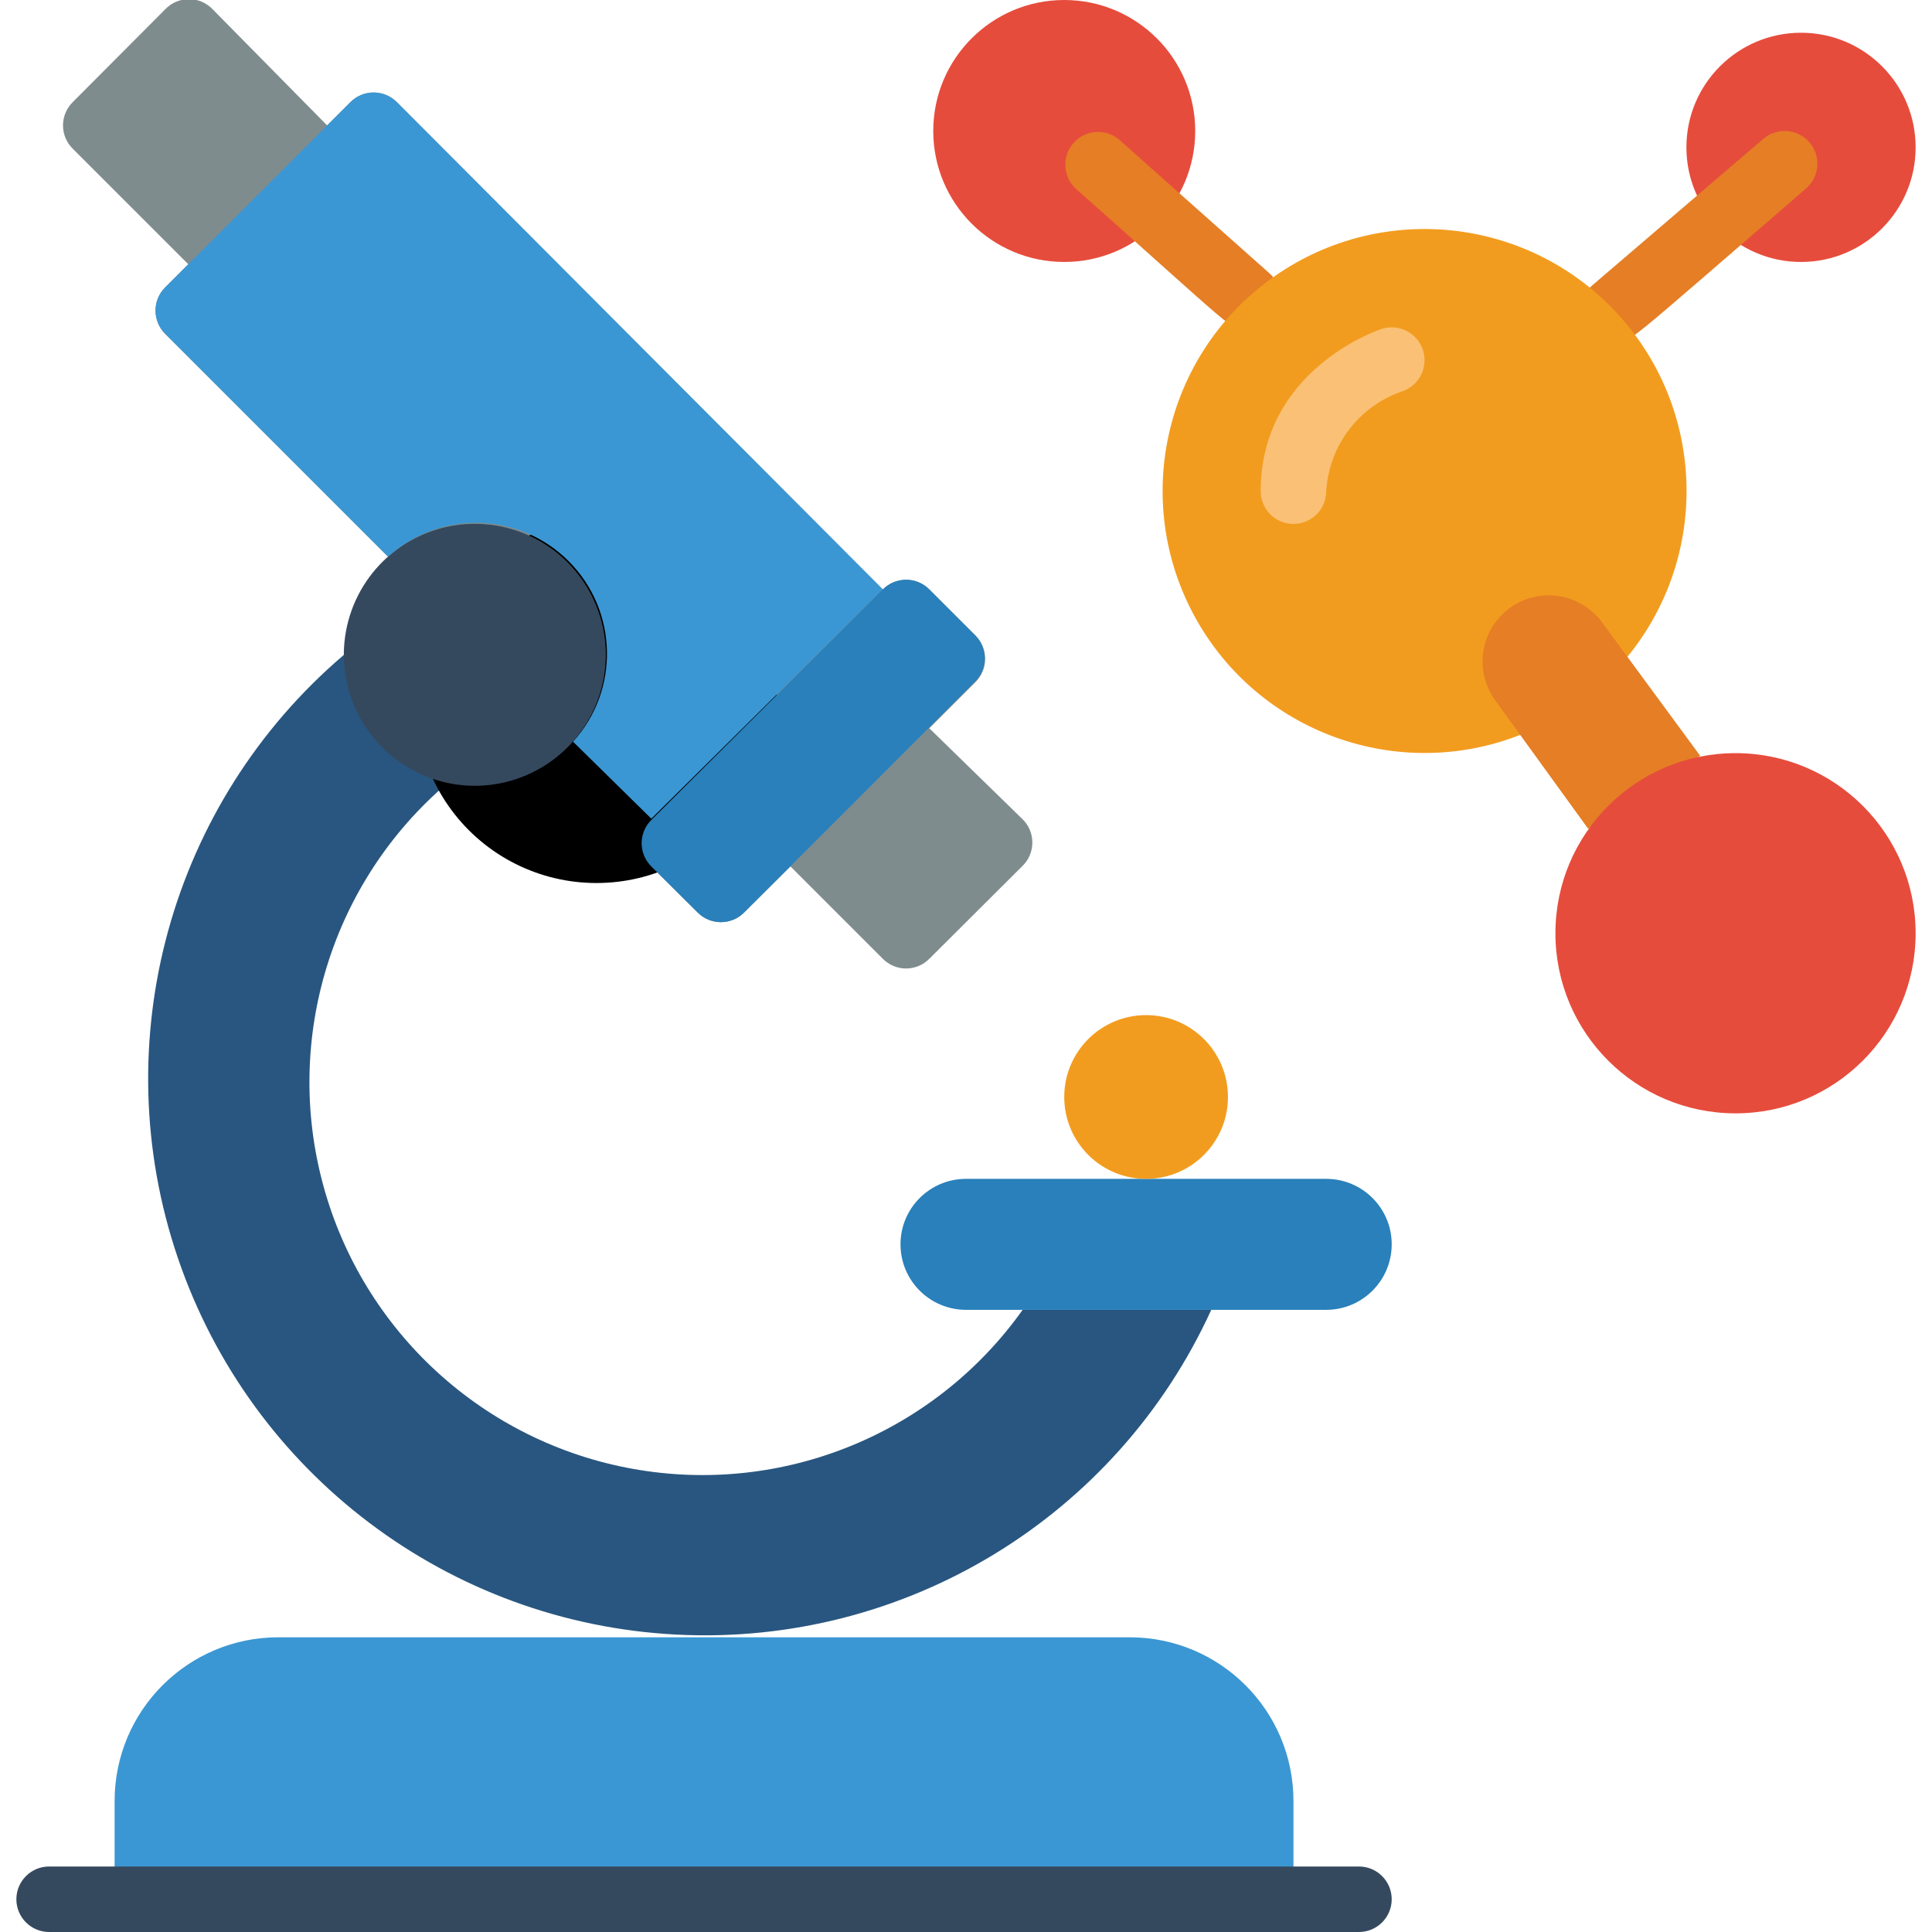 <svg width="93" height="93" viewBox="0 0 93 93" fill="none" xmlns="http://www.w3.org/2000/svg">
<g clip-path="url(#clip0)">
<path d="M51.229 12.61C54.711 12.61 57.534 9.787 57.534 6.305C57.534 2.823 54.711 0 51.229 0C47.746 0 44.924 2.823 44.924 6.305C44.924 9.787 47.746 12.61 51.229 12.61Z" fill="#E64C3C"/>
<path d="M60.056 15.905C59.252 15.905 59.63 16.047 51.765 9.064C51.156 8.479 51.116 7.519 51.673 6.885C52.231 6.252 53.188 6.17 53.845 6.699L61.096 13.146C61.587 13.579 61.76 14.272 61.528 14.885C61.297 15.498 60.711 15.904 60.056 15.905V15.905Z" fill="#E57E25"/>
<path d="M86.695 12.61C89.742 12.61 92.212 10.14 92.212 7.093C92.212 4.046 89.742 1.576 86.695 1.576C83.648 1.576 81.178 4.046 81.178 7.093C81.178 10.14 83.648 12.61 86.695 12.61Z" fill="#E64C3C"/>
<path d="M77.678 16.503C77.019 16.504 76.428 16.092 76.2 15.473C75.971 14.854 76.152 14.158 76.654 13.729L84.882 6.683C85.544 6.117 86.539 6.195 87.105 6.857C87.671 7.518 87.593 8.513 86.931 9.079C78.025 16.771 78.482 16.503 77.678 16.503V16.503Z" fill="#E57E25"/>
<path d="M49.195 41.708L44.734 46.153C44.438 46.452 44.036 46.62 43.615 46.62C43.195 46.62 42.792 46.452 42.496 46.153L38.051 41.708L35.813 43.931C35.198 44.542 34.205 44.542 33.59 43.931L31.352 41.708C31.053 41.412 30.886 41.009 30.886 40.589C30.886 40.169 31.053 39.766 31.352 39.47L27.585 35.703C26.022 37.427 23.637 38.15 21.381 37.585C19.124 37.02 17.361 35.258 16.796 33.001C16.231 30.744 16.954 28.359 18.679 26.797L7.944 16.062C7.333 15.447 7.333 14.454 7.944 13.84L9.063 12.72L3.499 7.156C3.201 6.86 3.033 6.457 3.033 6.037C3.033 5.617 3.201 5.214 3.499 4.918L7.944 0.457C8.242 0.139 8.659 -0.042 9.095 -0.042C9.531 -0.042 9.948 0.139 10.246 0.457L15.747 6.037L16.866 4.918C17.162 4.62 17.565 4.452 17.985 4.452C18.405 4.452 18.808 4.62 19.104 4.918L42.496 28.373C42.792 28.075 43.195 27.907 43.615 27.907C44.036 27.907 44.438 28.075 44.734 28.373L46.957 30.595C47.255 30.891 47.423 31.294 47.423 31.715C47.423 32.135 47.255 32.538 46.957 32.834L44.734 35.056L49.195 39.407C49.514 39.705 49.694 40.121 49.694 40.557C49.694 40.993 49.514 41.41 49.195 41.708Z" fill="#7F8C8D"/>
<path d="M13.398 78.814H54.381C58.734 78.814 62.263 82.342 62.263 86.695V91.424H5.517V86.695C5.517 82.342 9.045 78.814 13.398 78.814Z" fill="#3B97D3"/>
<path d="M49.227 63.051C44.986 69.015 37.686 71.997 30.482 70.709C23.279 69.421 17.464 64.094 15.553 57.03C13.641 49.966 15.976 42.433 21.547 37.689L16.551 31.525C8.192 38.648 5.024 50.15 8.559 60.547C12.094 70.945 21.615 78.133 32.583 78.685C43.551 79.237 53.745 73.041 58.306 63.051H49.227Z" fill="#285680"/>
<path d="M28.72 33.827H28.704" stroke="black" stroke-width="17.356" stroke-linecap="round" stroke-linejoin="round"/>
<path d="M29.161 31.526C29.158 34.426 27.177 36.951 24.359 37.643C21.542 38.334 18.616 37.015 17.27 34.445C15.925 31.875 16.506 28.718 18.679 26.797C20.537 25.153 23.187 24.752 25.449 25.772C27.71 26.793 29.163 29.044 29.161 31.526Z" fill="#35495E"/>
<path d="M42.496 28.373L31.352 39.407L27.585 35.703C29.842 33.212 29.748 29.388 27.371 27.011C24.994 24.634 21.17 24.54 18.679 26.797L7.944 16.062C7.333 15.447 7.333 14.454 7.944 13.84L16.866 4.918C17.162 4.62 17.565 4.452 17.985 4.452C18.406 4.452 18.808 4.62 19.105 4.918L42.496 28.373Z" fill="#3B97D3"/>
<path d="M46.957 32.786C40.652 39.092 39.769 39.99 35.813 43.931C35.198 44.542 34.205 44.542 33.59 43.931L31.352 41.708C31.054 41.412 30.886 41.009 30.886 40.589C30.886 40.169 31.054 39.766 31.352 39.47L42.496 28.373C42.792 28.075 43.195 27.907 43.615 27.907C44.036 27.907 44.439 28.075 44.734 28.373L46.957 30.595C47.548 31.206 47.548 32.175 46.957 32.786V32.786Z" fill="#2980BA"/>
<path d="M65.415 93H2.364C1.494 93 0.788 92.294 0.788 91.424C0.788 90.553 1.494 89.847 2.364 89.847H65.415C66.286 89.847 66.992 90.553 66.992 91.424C66.992 92.294 66.286 93 65.415 93Z" fill="#35495E"/>
<path d="M73.186 35.372C67.278 37.693 60.566 35.26 57.516 29.693C54.466 24.127 56.03 17.16 61.166 13.431C66.302 9.701 73.41 10.371 77.76 14.994C82.109 19.616 82.344 26.752 78.309 31.652L73.186 35.372Z" fill="#F29C1F"/>
<path d="M76.449 39.895L71.988 33.732C71.312 32.817 71.176 31.611 71.631 30.568C72.085 29.525 73.062 28.804 74.192 28.677C75.323 28.549 76.435 29.034 77.111 29.949L81.84 36.38L76.449 39.895Z" fill="#E57E25"/>
<path d="M62.263 25.22C61.392 25.22 60.687 24.515 60.687 23.644C60.687 17.843 66.251 15.92 66.487 15.841C67.314 15.563 68.21 16.008 68.489 16.835C68.768 17.662 68.323 18.558 67.496 18.836C65.415 19.549 63.97 21.448 63.839 23.644C63.839 24.515 63.133 25.22 62.263 25.22Z" fill="#FAC176"/>
<path d="M63.839 63.051H46.5C44.759 63.051 43.347 61.639 43.347 59.898C43.347 58.157 44.759 56.746 46.5 56.746H63.839C65.58 56.746 66.992 58.157 66.992 59.898C66.992 61.639 65.58 63.051 63.839 63.051Z" fill="#2980BA"/>
<path d="M55.169 56.746C57.346 56.746 59.11 54.981 59.11 52.805C59.11 50.629 57.346 48.864 55.169 48.864C52.993 48.864 51.229 50.629 51.229 52.805C51.229 54.981 52.993 56.746 55.169 56.746Z" fill="#F29C1F"/>
<path d="M83.542 53.593C88.33 53.593 92.212 49.712 92.212 44.924C92.212 40.136 88.33 36.254 83.542 36.254C78.754 36.254 74.873 40.136 74.873 44.924C74.873 49.712 78.754 53.593 83.542 53.593Z" fill="#E64C3C"/>
</g>
<defs>
<clipPath id="clip0">
<rect width="93" height="93" fill="white"/>
</clipPath>
</defs>
</svg>
